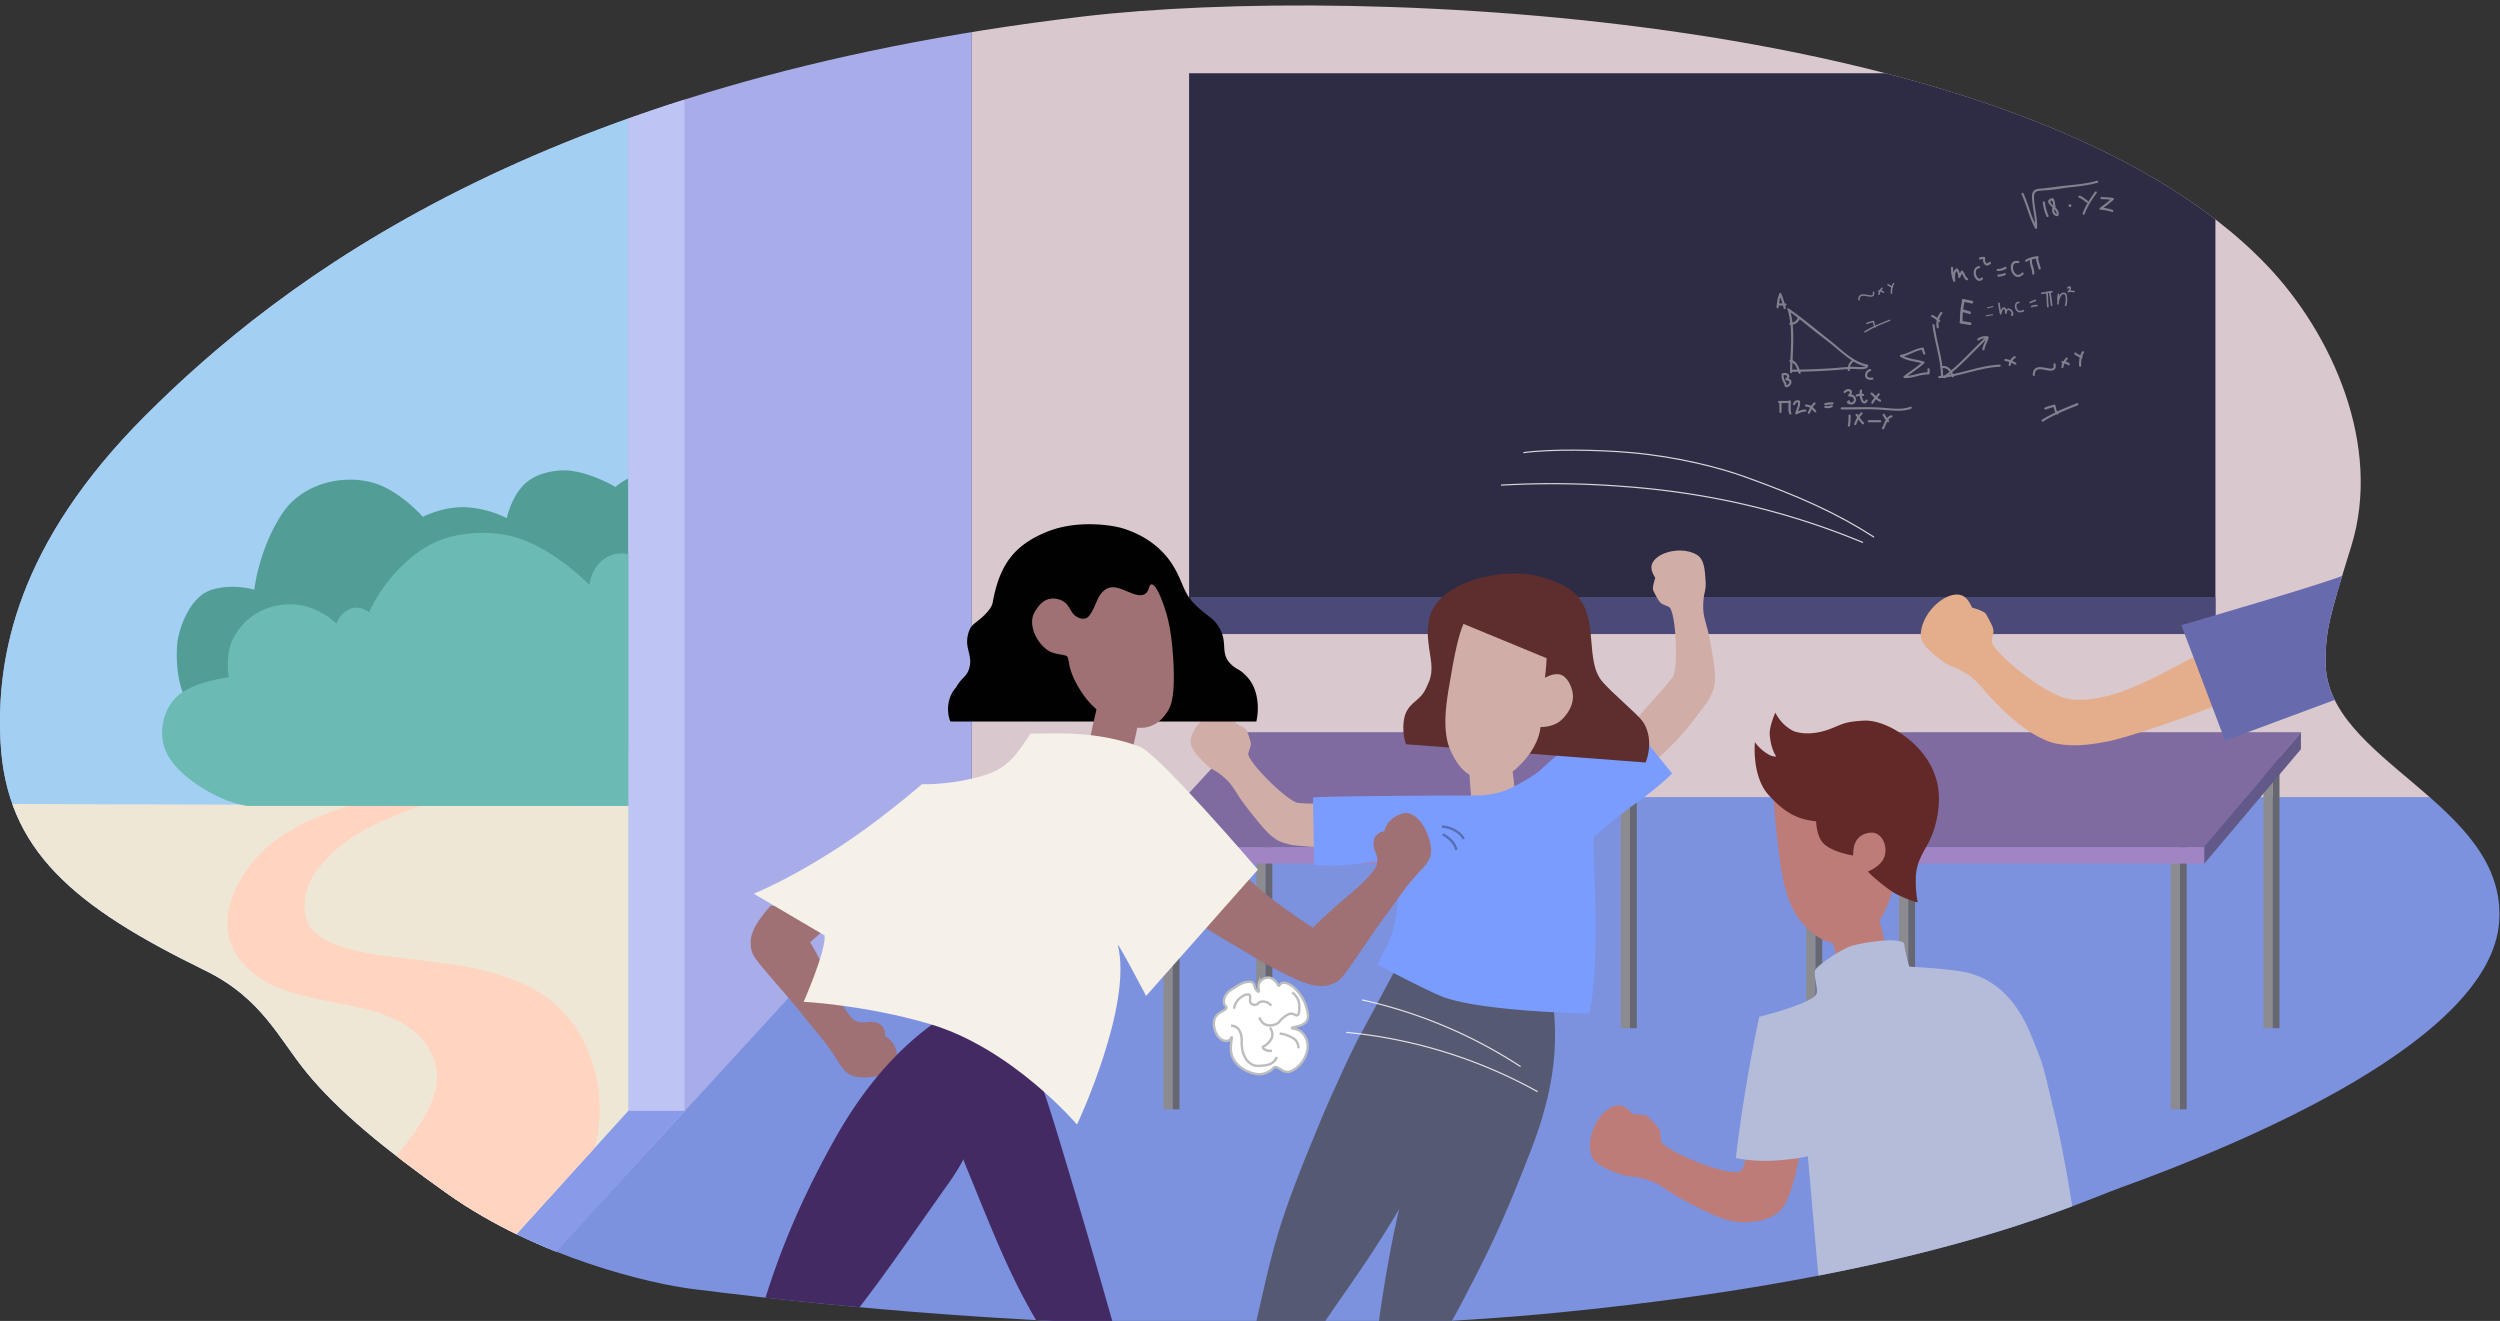 <svg id="Layer_1" data-name="Layer 1" xmlns="http://www.w3.org/2000/svg" xmlns:xlink="http://www.w3.org/1999/xlink" viewBox="0 0 2061 1089"><rect x="0" y="0" width="2061" height="1089" fill="#333333" stroke="none"/><defs><style>.cls-1,.cls-27,.cls-28,.cls-30{fill:none;}.cls-2{clip-path:url(#clip-path);}.cls-3{fill:#d0aea7;}.cls-4{fill:#d9c8cd;}.cls-5{fill:#2e2c44;}.cls-6{fill:#4a4977;}.cls-7{fill:#7c92df;}.cls-8{fill:#a8ade9;}.cls-9{fill:#a3d0f2;}.cls-10{fill:#899ae8;}.cls-11{fill:#bec5f4;}.cls-12{fill:#efe7d5;}.cls-13{fill:#8c8b90;}.cls-14{fill:#676772;}.cls-15{fill:#7f6ba0;}.cls-16{fill:#a184c3;}.cls-17{fill:#635989;}.cls-18{fill:#565972;}.cls-19{fill:#7b9cff;}.cls-20{fill:#5d2e2d;}.cls-21{fill:#be7c78;}.cls-22{fill:#010101;}.cls-23{fill:#a07174;}.cls-24{fill:#432a63;}.cls-25{fill:#f5f0e8;}.cls-26,.cls-35{fill:#fff;}.cls-26,.cls-27{stroke:#bbbdbf;}.cls-26,.cls-27,.cls-28,.cls-30{stroke-miterlimit:10;}.cls-26,.cls-27,.cls-30{stroke-width:2px;}.cls-28{stroke:#fff;opacity:0.8;}.cls-29{fill:#632928;}.cls-30{stroke:#000;opacity:0.3;}.cls-31{fill:#b5bcd9;}.cls-32{fill:#e4ae8d;}.cls-33{fill:#676bae;}.cls-34{opacity:0.4;}.cls-36{fill:#ffd4c0;}.cls-37{fill:#529e97;}.cls-38{fill:#6cbab4;}</style><clipPath id="clip-path"><path class="cls-1" d="M892.83,13.61c-448.5,52.88-662.13,218.19-773,329C14.27,448.23-3.1,540.91.41,611.24,4.9,701.41,61.5,747.45,169,800c47.34,23.14,61,56.68,84.46,85,25.68,31.09,63.24,62.05,115,98.81,76,54,170.22,74.72,201.4,78.68,283.49,36,532.84,37.54,715.62,19.51,300.17-29.6,422.94-88.51,463-103,102.68-37.13,306-122,311.89-219.89,5.83-96.88-143.1-131.68-143.1-212.78,0-25.87,2.26-35.35,21-95.62,26.06-83.67-16.15-176.2-69.39-231.95C1669.42,10,1122-13.42,892.83,13.61Z"/></clipPath></defs><title>bully - school scene</title><g class="cls-2"><path class="cls-3" d="M2144.49,89.14c-6.76-4.48-40-1.51-56.67-3.3-8.73-.94-42.69-34.86-41.08-40.94,2.09-7.89,4-5.17-1.35-18.8-1-2.49-8.88-5.76-8.88-5.76s-1.37-5.67-4.36-8.24c-8.46-7.25-29,4.85-32.66,20.45-1.76,7.56,4.91,13.76,10,19.21,7,7.45,7.77,5.23,16,11.93,10.08,8.23,8.69,11.79,22.52,29.15,12.12,15.22,18.18,22.83,27.52,25.78,8.55,2.7,8.7,2,26.66,3.7,17,1.61,45.83.45,49.51-2.81C2157.87,114.06,2155.73,96.59,2144.49,89.14Z"/><rect class="cls-4" x="801.15" y="-254.64" width="1273.81" height="912.43"/><rect class="cls-5" x="980.29" y="60.4" width="846.1" height="450.11"/><rect class="cls-6" x="981.56" y="492.19" width="844.82" height="30.52"/><polygon class="cls-7" points="1134.38 1815.59 -269.25 1815.59 783.51 657.15 2187.14 657.15 1134.38 1815.59"/><polygon class="cls-8" points="801.15 657.93 -269.25 1825.04 -269.25 664.85 801.15 -502.27 801.15 657.93"/><polygon class="cls-9" points="-269.92 636.35 -269.92 1824.5 518.12 965.53 518.12 -222.62 -269.92 636.35"/><polygon class="cls-10" points="124.29 1348.85 124.29 1399.85 564.29 915.67 517.95 915.67 124.29 1348.85"/><polygon class="cls-11" points="517.95 -305.97 517.95 -305.97 517.95 915.67 564.29 915.67 564.29 -305.97 564.29 -356.97 517.95 -305.97"/><polygon class="cls-12" points="-308.4 661.9 -322.11 1843.29 518.03 915.61 518.03 664.35 -308.4 661.9"/><rect class="cls-13" x="1789.47" y="684.02" width="7.65" height="230.54" transform="translate(3586.59 1598.58) rotate(-180)"/><rect class="cls-14" x="1797.12" y="684.02" width="5.59" height="230.54" transform="translate(3599.84 1598.58) rotate(-180)"/><rect class="cls-13" x="1865.99" y="617.1" width="7.65" height="230.54" transform="translate(3739.62 1464.74) rotate(-180)"/><rect class="cls-14" x="1873.64" y="617.1" width="5.59" height="230.54" transform="translate(3752.87 1464.74) rotate(-180)"/><rect class="cls-13" x="1489.02" y="684.02" width="7.65" height="230.54" transform="translate(2985.7 1598.58) rotate(-180)"/><rect class="cls-14" x="1496.67" y="684.02" width="5.59" height="230.54" transform="translate(2998.94 1598.58) rotate(-180)"/><rect class="cls-13" x="1565.54" y="617.1" width="7.65" height="230.54" transform="translate(3138.73 1464.74) rotate(-180)"/><rect class="cls-14" x="1573.19" y="617.1" width="5.59" height="230.54" transform="translate(3151.97 1464.74) rotate(-180)"/><polygon class="cls-15" points="1896.9 603.61 1817.23 698.48 1469 698.48 1556.22 603.61 1896.9 603.61"/><rect class="cls-16" x="1469" y="698.48" width="348.23" height="13.48" transform="translate(3286.23 1410.44) rotate(-180)"/><polygon class="cls-17" points="1817.23 711.96 1896.9 617.62 1896.9 603.61 1817.23 697.94 1817.23 711.96"/><rect class="cls-13" x="1259.62" y="684.02" width="7.65" height="230.54" transform="translate(2526.9 1598.58) rotate(-180)"/><rect class="cls-14" x="1267.28" y="684.02" width="5.59" height="230.54" transform="translate(2540.14 1598.58) rotate(-180)"/><rect class="cls-13" x="1336.14" y="617.1" width="7.65" height="230.54" transform="translate(2679.93 1464.74) rotate(-180)"/><rect class="cls-14" x="1343.79" y="617.1" width="5.59" height="230.54" transform="translate(2693.17 1464.74) rotate(-180)"/><rect class="cls-13" x="959.17" y="684.02" width="7.65" height="230.54" transform="translate(1926 1598.58) rotate(-180)"/><rect class="cls-14" x="966.83" y="684.02" width="5.59" height="230.54" transform="translate(1939.24 1598.58) rotate(-180)"/><rect class="cls-13" x="1035.69" y="617.1" width="7.65" height="230.54" transform="translate(2079.03 1464.74) rotate(-180)"/><rect class="cls-14" x="1043.34" y="617.1" width="5.59" height="230.54" transform="translate(2092.28 1464.74) rotate(-180)"/><polygon class="cls-15" points="1367.06 603.61 1287.38 698.48 939.15 698.48 1026.37 603.61 1367.06 603.61"/><rect class="cls-16" x="939.15" y="698.48" width="348.23" height="13.48" transform="translate(2226.53 1410.44) rotate(-180)"/><polygon class="cls-17" points="1287.38 711.96 1367.06 617.62 1367.06 603.61 1287.38 697.94 1287.38 711.96"/><path class="cls-3" d="M1211.27,635.64s1.65,34.89,5.91,48.38l31.66-6.36c3-10.69-2.54-47.5-3.09-49.24Z"/><path class="cls-18" d="M1279.54,819.22c-1.41-11.52-4.32-20.28-8.91-27.15-3.68,2.8-6.31,7.42-10.75,8.79-25.45,7.82-24.83-7.42-47.23,18.28-.05.05-24,55.6-24,55.65A170.53,170.53,0,0,0,1177.23,905c-20.49,73.68-32,118.69-42.48,199.25-4.47,34.23-3.42,47.1-4.93,67.23-.58,7.78,6.53,13.22,14.31,1.2,25.75-39.79,47.9-73.57,60.43-97.66,22.64-43.5,33.7-65.1,57.93-127.79C1286.17,885.93,1283.09,848.33,1279.54,819.22Z"/><path class="cls-18" d="M1220.85,809.2c.35-12.72-1.35-22.62-5.13-30.68-4.36,2.57-7.91,7.25-12.84,8.16-28.32,5.23-25.22-11.27-53.16,13.79,0,0-26.26,49.11-26.31,49.15-4.9,7.28-25.12,51.17-34.75,74.33-36.22,87-38.4,101.22-54.69,173.36-8.44,37.36-12.77,44.57-12,64.92.31,8.52,4.83,15.23,15,3.15,33.75-40,46.07-63,63.25-87.57,31-44.41,46.25-66.48,82-131.54C1217.24,882.63,1220,841.33,1220.85,809.2Z"/><path class="cls-3" d="M1343.42,602.69c1.19-8,25.67-30.75,35.47-44.32,5.14-7.11,2.67-55.05-2.93-57.92-7.25-3.73-6.48-.52-13-13.59-1.2-2.39,1.66-10.45,1.66-10.45s-3.3-4.81-3.2-8.75c.27-11.14,23-18.33,37-10.58,6.8,3.75,6.94,12.86,7.57,20.3.87,10.17-1.31,9.28-1.83,19.86-.63,13,2.95,14.34,6.59,36.24,3.19,19.19,4.79,28.79.73,37.7-3.71,8.16-4.34,7.8-15.09,22.28-10.18,13.71-30.35,34.36-35.23,34.92C1353,629.31,1341.43,616,1343.42,602.69Z"/><path class="cls-3" d="M1126.85,665.24c-6.77-4.48-40-1.51-56.68-3.3-8.72-.94-42.68-34.86-41.07-40.94,2.08-7.89,4-5.17-1.36-18.8-1-2.49-8.88-5.76-8.88-5.76s-1.36-5.67-4.35-8.24c-8.46-7.25-29,4.85-32.66,20.45-1.76,7.56,4.91,13.76,10,19.21,7,7.45,7.77,5.23,16,11.93,10.08,8.23,8.68,11.79,22.51,29.15,12.13,15.22,18.19,22.83,27.53,25.78,8.54,2.7,8.69,2,26.65,3.7,17,1.61,45.84.45,49.52-2.81C1140.23,690.16,1138.09,672.69,1126.85,665.24Z"/><path class="cls-19" d="M1082.44,657.49c9.59-1.25,111.72-1.64,111.72-1.64h17.52c12.79,0,23.69-.88,36-7.19,14.75-7.53,21.33-13,21.33-13a378,378,0,0,1,37.71-31.16c18.84-13.42,27.61-21.47,27.61-21.47l44.17,54.6s-9.22,9.79-31.74,25.93c-14.11,10.12-33.3,26.84-33.3,26.84s1,30.77,1.85,59.51c.29,10,1,57.71-5.1,85.57,0,0-80.45-1-117.62-12.55-11.18-3.48-56.89-27.63-56.89-27.63,7-16.5,14-21.58,16.58-50.84,1.57-18.12-.36-35.46-.36-37.35,0,0-8.16,1.26-28.88,4.53-18.81,3-36.45,1.46-39.66,1.46Z"/><path class="cls-20" d="M1159.07,613.55c-4.76-14.67-.31-25.28-.31-25.28,4.39-10.46,12.13-10.17,17.09-21.35,2.75-6.23,5.83-10.92,3.43-25.25-3.18-19-2.31-23.63-1.45-29.33,2.49-16.36,16.46-25.27,26.94-30.38,4.33-2.11,38.51-16.55,72.16-4.27,9.21,3.36,19.1,7,25.63,16.61,3.4,5,7.69,10.58,9.5,36.07,1.45,20.54,4.79,24.87,6.16,27.62,1.07,2.13,3.59,5.86,20.89,21.74,14.24,13.07,15.79,15,18,20.41,4.95,11.82,1.24,24.46-.47,28.47Z"/><path class="cls-3" d="M1206.46,514.32c-4,9.68-7,22.09-12.46,55.23-5.3,32.24-1.07,44.89,4.66,54.87,2.67,4.65,7.31,12.47,16.5,16.14,11.5,4.59,26.2,1.08,35.14-7.17,12.76-11.77,18.69-23.91,19.73-34.08,0,0,10.74.75,17.93-6.45,5-5,9.79-12.55,8.61-21.16-.88-6.41-5-14.71-11.12-15.78-5.49-1-11.83,2.87-11.83,2.87s1.11-8,1.43-16.14Z"/><path class="cls-21" d="M1506.72,758.08s8.14,39.37,15.39,53.93l34.85-12.9c1.44-12.68-11.4-53.53-12.34-55.41Z"/><path class="cls-21" d="M1459.07,886.88c-20.43,2.83-14.64,72.28-24.17,78.53-8.86,5.81-64.26-17.32-65.5-24.82-1.59-9.72,1.81-7.65-10.78-20-2.3-2.27-12.63-2-12.63-2s-4.31-5.58-8.87-6.93c-12.91-3.81-29.6,19.69-25.89,38.67,1.8,9.21,12.21,12.74,20.54,16.23,11.37,4.76,11.15,1.92,23.51,5.24,15.17,4.09,15.39,8.7,39.21,21,20.89,10.78,31.25,14.81,43.08,14.81,10.75,0,23.38-2,31.2-10.87,13.35-15.12,21.55-84.74,20.73-90.15C1488,896.77,1475.2,884.64,1459.07,886.88Z"/><path class="cls-21" d="M1462.66,641.28c-1.19,12-.52,26.67,4.3,65,4.68,37.3,13.48,49.88,23.07,59,4.46,4.25,12.14,11.37,23.47,12.42,14.2,1.3,29.26-7.37,36.44-19.4,10.23-17.15,12.81-32.48,10.63-44,0,0,12.09-2.69,17.68-13,3.87-7.13,6.69-17,2.58-26.16-3-6.78-10.35-14.58-17.42-13.78-6.38.73-12.12,7-12.12,7s-1.38-9.17-3.69-18.28Z"/><path class="cls-22" d="M783.59,594.86h252.14a54.48,54.48,0,0,0,1.16-8.39c.14-3.35.73-17.79-8.38-28-7.06-7.87-8.39-5.59-14-11.18-8.51-8.51-2.62-16.72-8.38-28-4.9-9.55-8.37-9.25-19.57-19.57-11.43-10.53-10.72-19.23-19.57-33.54-13.16-21.3-34.51-28.53-41.92-30.75-8.24-2.46-36.77-7.09-61.5,2.8-28,11.18-39.13,27.95-44.72,55.9-.58,2.92-.43,5.56-5.59,11.18-6.94,7.57-11.82,8.6-14,14-5.59,14,2.8,19.56,0,30.75-2.07,8.27-6,7.52-11.18,16.77,0,0-9.42,9.16-5.59,25.15A13.41,13.41,0,0,0,783.59,594.86Z"/><path class="cls-23" d="M886.13,507.35c-4.56-3.68-4.55-11-13.74-13.35-11.12-2.84-16.62,5.8-19.45,10.69-5.79,10,1.49,25,10.68,31.28,5.49,3.76,13.1,3.33,15.79,4.94,1.06.63,1.5,3.43,1.69,4.7,1.42,9.63,6.14,18.37,10.82,25.41A68.76,68.76,0,0,0,912,590.87a53,53,0,0,0,18.57,7.89c5.46,1.1,11.41,2.3,18.14-.21,8.29-3.08,12.58-10,14.52-13.23,1.7-2.84,6.14-11.08,3.84-44.18-1.4-20.07-3.92-29.88-5.34-34.8-2.94-10.22-8.55-25.11-12.59-24.54-2.19.31-1.32,4.82-4.7,7.47-7.61,6-22.08-9.16-31.8-4.06-8.62,4.53-8.61,15.06-15,22.76C895.07,511,890.32,510.74,886.13,507.35Z"/><path class="cls-23" d="M905.34,579.43s-8.92,33.77-8.92,47.91l32.11,3.46c6-9.3,11.87-46,11.87-47.88Z"/><path class="cls-23" d="M699.52,750.25c-17.5,13.62-31.64,26.54-31.64,26.54s7.12,11.31,19.48,37.7c6.31,13.47,9.54,17.64,11.83,21,9.16,13.44,16.34,3.3,26,8.65,2.73,1.52,5.5,6.22,4.24,10,0,0,9.66,3.82,10.44,18.1.39,6.93-7.17,11.76-12.32,13.6-6.66,2.37-21.91,4.77-29.56-1.64-4.66-3.92-6.64-8.78-12.16-16.89S677,855.58,666.74,843c-9.25-11.35-7.8-10.25-30.31-36.19-16.48-19-17-20.6-17.51-28.12-.37-5.84.28-13.91,16.37-32.09"/><path class="cls-24" d="M825.41,833.4c-8.18-8.23-15.85-13.36-23.69-16-1.18,4.47-2.24,9-3.1,13.54-6.29,33.55-8.92,67.88-10.83,101.92a1.11,1.11,0,0,0,0,.19,170.49,170.49,0,0,0,9.55,30.84c29.06,70.73,43.29,111.2,91.5,176.59,20.63,28,24.56,32.81,38.51,45.14,5.84,5.16,15.1,6.15,12-7.83-9.74-44.41-14-59.36-22.66-89.77-13.44-47.16-21.7-76.16-41.07-140.52C856.69,884.61,846.09,854.2,825.41,833.4Z"/><path class="cls-24" d="M784,834c10.42-6.55,19.58-10,28.3-10.84.16,4.9.17,9.81,0,14.74-1.5,36.18-7,72.29-13.14,107.94,0,.06,0,.13,0,.2a181.21,181.21,0,0,1-17.24,29.59c-46.93,66.18-67.05,97.86-123.36,163.12-22.35,25.91-21.48,25.91-37.1,41.52-5.84,5.84-11.68,4.18-10.56-11,3.23-43.58,3.79-45.55,16.64-88.12,13.82-45.77,30.69-88.41,60.14-141.18C721.6,879.12,757.65,850.57,784,834Z"/><path class="cls-23" d="M1015.16,716.34c10.87,3,16.89,12.29,33.43,24.81,17.68,13.38,33.82,23.71,33.82,23.71s9.08-9.81,31.38-28.56c11.39-9.58,14.58-13.78,17.23-16.86,10.62-12.32-1-16.63,1.65-27.34.75-3,4.59-6.92,8.58-6.69,0,0,1.2-10.31,14.79-14.76,6.6-2.16,13.21,3.89,16.32,8.39,4,5.82,10.27,19.94,6.05,29-2.58,5.52-6.76,8.68-13.17,16.12s-9.09,11.51-18.63,24.72c-8.57,11.87-7.88,10.19-27.12,38.64-14.08,20.82-15.5,21.77-22.64,24.17-5.55,1.87-13.51,3.33-35.23-7.52-23.28-11.61-29.09-16.19-56.2-32-23.28-13.56-29.91-22.48-29.91-22.48C973.83,735.77,1009.5,719.22,1015.16,716.34Z"/><path class="cls-25" d="M849.49,604.81c-7.69,11-15.24,25.44-32.11,32.16-18.57,7.39-45,10-57.31,9.53,0,0-29.29,25.34-58.94,45.55-45.67,31.13-79.73,44.74-79.73,44.74l58.39,34.4c1.41,12.32-17.25,54.68-17.25,54.68s51,2.63,104.24,18.4c67.6,20,121.12,82.82,121.12,82.82S934,829.21,921.6,779.5c-1.37-5.48,23.25,41.57,23.25,41.57L1037,716.93s-81.81-95.55-97.39-101.36C902.61,601.81,868.22,604.92,849.49,604.81Z"/><path class="cls-26" d="M1037.66,817.51c.81-.38-.85-3.31,0-6.14a8.52,8.52,0,0,1,8.55-5.43c3.12.37,5.29,3,6.77,4.8.48.59.72,1.87,1.34,1.87s.77-1.14,1.87-1.87a4.16,4.16,0,0,1,2.58-.53c3.61.12,7.39,3.38,7.39,3.38a36.67,36.67,0,0,1,10.15,14.69c1.61,5,3.22,9.92.8,13.54-3.29,4.93-12.13,4.5-12,5.7.06.67,2.86.35,5.79,1.87,3.8,2,5.45,5.83,6,7,3.63,8.51-1.76,19.88-9.17,24.75-2,1.34-4,2.63-6.59,2.5-4.79-.24-7.72-5.06-10.68-3.74-.7.31-.56.58-1.78,1.69a18.25,18.25,0,0,1-6.59,3.47c-6.89,2-14.72-2.34-15.76-2.94-1.91-1.08-8.53-4.87-10.78-12.11-2.18-7,.6-14.71-.17-14.87-.35-.07-.59,1.52-2,2.41-2.1,1.36-5.18,0-5.61-.18-5.61-2.44-9.27-13.41-5.52-19.23,2.76-4.29,9.17-5.23,8.81-7.75-.13-.88-.95-1-1.6-2.31-1.22-2.53.07-5.51.53-6.59,1.48-3.41,4.25-5.12,9.8-8.55,3.81-2.36,6-3.15,8.37-3.38,1.89-.19,3.62-.37,4.81.71,1.52,1.39.73,3.57,2.85,6C1036.06,816.56,1037.12,817.77,1037.66,817.51Z"/><path class="cls-27" d="M1017.43,831.57a13.66,13.66,0,0,1,2.22-5.93c2.92-4.26,8.52-6.91,10.37-5.43,1.66,1.33-.73,5.14,1.48,7.16a4.61,4.61,0,0,0,4.45.74c1.13-.42,1-1,2.22-1.73,2.63-1.54,6-.17,6.41,0a8.51,8.51,0,0,1,3.46,2.72"/><path class="cls-27" d="M1038.29,838.7a9.65,9.65,0,0,0,3.83,5.34c4.28,2.78,9.38.49,10.68-.17,2.28-1.16,1.6-2.11,5.17-4.9,2.55-2,4.3-3.33,6.59-3.3,2.64.05,3.61,1.9,5,1.25,1.59-.75,1.6-3.85,1.6-6.32a14.74,14.74,0,0,0-1.6-7.66,13.82,13.82,0,0,0-4.27-4.72"/><path class="cls-27" d="M1046.93,847.25a9.33,9.33,0,0,1,2,6.41c-.32,3.09-2.5,5.22-4.45,7.12-1.74,1.7-3.38,1.72-3.38,2.68,0,1.24,2.48,2.3,4,2.67a8.63,8.63,0,0,0,3.48.09"/><path class="cls-27" d="M1054.94,852.06a24.43,24.43,0,0,1,7.48,2c2.64,1.16,5.11,2.25,6.68,4.89a10.05,10.05,0,0,1,1.33,5.26"/><path class="cls-27" d="M1014.87,845.56a8.66,8.66,0,0,1,5.08,1.78c.48.38,2,1.71,3.11,5.52,1.17,4.07.17,5.19.8,10.15a21.13,21.13,0,0,0,2.5,8.64,13.71,13.71,0,0,0,6.5,6.23c2.53,1.07,4.7.88,7.74.62s6-.5,8.73-2.67a11.71,11.71,0,0,0,3.38-4.45"/><path class="cls-28" d="M1122.81,824.3a394.55,394.55,0,0,1,130.77,55"/><path class="cls-28" d="M1109.85,851.09A402.88,402.88,0,0,1,1267.67,900"/><path class="cls-28" d="M1545,442.85c-30.49-19.65-61.31-33.56-107.11-50-19.89-7.14-54.23-16.22-92.86-19.67-27.13-2.43-66.36-3.12-89.16,0"/><path class="cls-28" d="M1237.44,399.94a748.27,748.27,0,0,1,99.55,1,662.6,662.6,0,0,1,88.32,12.12,616.49,616.49,0,0,1,110.53,34.19"/><path class="cls-29" d="M1446.74,611.79s-2.88,28.25,11.54,43.9c12.87,14,23.27,19.87,38.93,21.42,0,0,.16,10.31,4.75,16.68,6.06,8.41,25.72,11.5,25.72,11.5.29-4.42.09-10.52,5.17-15.17,3.39-3.11,10.14-4.85,14.18-2.8,7.31,3.72,8.87,13.87,6,20.12-3.28,7.27-13.07,11-13.07,11,.08,1.06,16.72,15.62,24.51,19.24,13.09,6.09,16.49,6.18,16.49,6.18a94.16,94.16,0,0,1-1.57-20.59c.46-11.51,4.69-18,9.8-27.32,7.45-13.57,9.36-28.84,9.25-38.5-.15-12.89-4.45-25.82-14.73-38.07-11.81-14.08-32.19-26.28-47.67-25.28-15.77,1-16.59,2.73-27.17,6.79-16.74,6.43-28.46,2.79-30.89,1.52a34.06,34.06,0,0,1-14.38-14.93s-5.13,11.36-4.62,18.2c.92,12.13,5.39,18,5.39,18a11.46,11.46,0,0,1-6.64-1.88A34.73,34.73,0,0,1,1446.74,611.79Z"/><path class="cls-30" d="M1188.76,681.38c8.81.62,16,5.76,17.93,10.33"/><path class="cls-30" d="M1189.44,687.8c7.7,4.3,10.39,8.93,11.22,13"/><path class="cls-31" d="M1431,954.73c2.81-23.52,6.39-48,10.91-73.4q3.94-22.16,8.42-43.08s38.25-9.46,46.34-17.55c3.25-3.25-2.16-17.23-.05-21.22,1.62-3.07,16.65-14.38,28.72-19.34,3.44-1.41,36.74-8.47,44.29-2.68,0,0,1.92,12.58,4.52,19.49,0,0,22.67.95,41.46,3.7,32.4,4.76,49.11,29.55,57.93,50.67,12.69,30.41,10.47,26.71,20,65.95,8.21,33.75,15.46,79.27,19.08,107.3,0,0-43.33,14.37-124.34,21.32-53.72,4.61-88.88,9.23-88.88,9.23-2.06-21.88-9-102-9-102-4.47,1.34-13.67,2.72-27.54,3.67A130.25,130.25,0,0,1,1431,954.73Z"/><path class="cls-32" d="M1833.55,534c-20.41-3-77.94,47.86-126.46,42.49-20.79-2.3-65.92-40.37-65-47.92,1.18-9.78,3.87-6.84-4.76-22.25-1.58-2.82-11.58-5.41-11.58-5.41s-2.59-6.56-6.59-9.12c-11.33-7.27-33.91,10.65-35.65,29.91-.84,9.34,8.18,15.64,15.2,21.31,9.6,7.74,10.17,4.95,21.11,11.59,13.44,8.16,12.36,12.65,31.81,31.11,17,16.18,32.22,25.15,43.83,27.39,15.75,3,30.51.33,42.12-1.86,22.07-4.15,114.32-36.89,115-42.31C1853.92,559.05,1849.66,536.32,1833.55,534Z"/><path class="cls-33" d="M1933.78,473.51c-10.36,5.69-135.5,41.86-135.5,41.86l36.07,95.21,124.06-46.09Z"/><g class="cls-34"><path class="cls-35" d="M1625.81,248c-2.41-.53-4.87-1-7.28-1.53-1.06-.23-1.52,1.06-1.06,1.76a72,72,0,0,0-1.7,16.61,1.1,1.1,0,0,0,.59,1.88l7.63,1.23a1.1,1.1,0,0,0,.35-2.17l-6.4-1.05v-.06a62.14,62.14,0,0,1,.3-7.34c1.76.53,3.52,1,5.34,1.53,1.35.41,1.76-1.82.35-2.17l-5.46-1.59a57.5,57.5,0,0,1,1.06-6.16l5.87,1.23C1626.86,250.49,1627.22,248.26,1625.81,248Z"/><path class="cls-35" d="M1642.83,252.31c-1.47.35-2.88.65-4.35,1-.52.12-.47,1,.06.88,1.47-.35,2.88-.64,4.34-1C1643.47,253.08,1643.35,252.2,1642.83,252.31Z"/><path class="cls-35" d="M1642.59,259.12a18.22,18.22,0,0,0-5.34,1c-.53.17-.23,1,.29.82a16.73,16.73,0,0,1,5.11-.94C1643.24,260,1643.18,259.12,1642.59,259.12Z"/><path class="cls-35" d="M1657.26,254.66a2.45,2.45,0,0,0-3.28.7c-.36-1.17-.94-2.17-2.12-2s-1.82,1.35-2.34,2.64c-.36-2-.65-4-.94-6a.68.68,0,0,0-1.35.12c.35,2.88.88,5.75,1.41,8.63a.65.65,0,0,0,1.29.06c.29-1,.76-3.11,1.7-3.82,1.23-.88,1.35,2.47,1.41,3.29s1.29.82,1.29.06c.23-5.23,3.87-1.7,4.16.23a.68.68,0,0,0-.47,1.06,1.41,1.41,0,0,0,.24.82.62.62,0,0,0,.82,0C1660.9,258.94,1659,255.54,1657.26,254.66Z"/><path class="cls-35" d="M1667.88,255.54c-2.17,1.17-4.51,1-5.34-1.64-.41-1.35-.35-4.17,1.71-3.82.82.12,1-1.17.23-1.29-3-.47-3.81,2.94-3.23,5.22.88,3.53,4.17,4.41,7.16,2.76C1669.12,256.36,1668.65,255.13,1667.88,255.54Z"/><path class="cls-35" d="M1677.74,247c-1.41.65-2.93,1.06-4.28,1.76-.76.41-.29,1.65.47,1.24,1.35-.71,2.87-1.12,4.28-1.77C1679,247.91,1678.51,246.62,1677.74,247Z"/><path class="cls-35" d="M1679.21,251.26a10.71,10.71,0,0,0-4.52.94c-.76.35-.29,1.58.47,1.23a10.31,10.31,0,0,1,4.17-.82C1680.21,252.61,1680.09,251.26,1679.21,251.26Z"/><path class="cls-35" d="M1691.47,239.81c-.52.06-1,.18-1.52.24a.68.68,0,0,0-.59.12c-.47.05-.88.17-1.35.23a.69.69,0,0,0-1,.18c-1.29.23-2.58.41-3.87.52a.68.68,0,0,0,.12,1.35c1.23-.11,2.46-.35,3.7-.52.29,3.63.23,7.33.64,11a.68.68,0,0,0,1.35-.12c-.47-3.7-.41-7.39-.64-11.09l.93-.18q.88,5.12,1.41,10.21c.06.83,1.41.71,1.35-.11-.35-3.47-.82-6.87-1.41-10.27l1.06-.18C1692.41,241.05,1692.3,239.7,1691.47,239.81Z"/><path class="cls-35" d="M1701.74,241.22c-1.93-.29-3.4,1.29-4.34,3.29a10.62,10.62,0,0,1,.35-1.82c.24-.82-1-1.06-1.29-.24-.7,2.23-.35,4.52-.47,6.81a11.22,11.22,0,0,0-.11,1.29c0,.77,1.23.77,1.29.06.06-.41.06-.82.11-1.23.36-2.52,1.82-7.16,4.17-6.87s1.41,7.4.82,9a.67.67,0,0,0,1.23.53,16.08,16.08,0,0,0,.65-6.51C1704.09,243.86,1703.86,241.57,1701.74,241.22Z"/><path class="cls-35" d="M1709.9,239.81a11.67,11.67,0,0,0-3.17-.23,3.82,3.82,0,0,0,.59-2.52c-.35-1.77-2.17-1-3-.24-.65.59.12,1.64.76,1.06.12-.12.82-.77,1-.71-.06,0,0,.35,0,.47a3.47,3.47,0,0,1-1.35,2.23c-.47.35-.24,1.35.47,1.18a9.85,9.85,0,0,1,4.58-.06C1710.49,241.28,1710.72,240,1709.9,239.81Z"/><path class="cls-35" d="M1728.74,149c-8.28,2.41-16.9,3.11-25.47,4-6.75.7-13.38,1.82-20.13,2.41-1.88.17-4.22.17-5.81,1.29-2,1.41-2.29,4.05-2.17,6.28.29,7.1,2.23,14.08,2.52,21.18-3.81-8-5.81-16.72-9.56-24.76-.47-1.06-2-.12-1.53.88,4.23,9.15,6.28,19.13,11.15,28a.89.89,0,0,0,1.65-.47c.35-7.51-1.71-14.73-2.35-22.18-.29-3.35-.88-7.34,3.23-8.16a68.58,68.58,0,0,1,7.68-.65c6.69-.58,13.32-1.87,20-2.58,7.16-.76,14.26-1.58,21.19-3.58A.85.85,0,1,0,1728.74,149Z"/><path class="cls-35" d="M1685.84,166.93c-.12-1.12-1.88-1.12-1.76,0a40.63,40.63,0,0,0,3,11.38c.41,1.06,2.12.59,1.71-.47A39.39,39.39,0,0,1,1685.84,166.93Z"/><path class="cls-35" d="M1694.35,171a.71.71,0,0,0,.23-.83c-.46-2.23-.35-4.57-1.81-6.45a1,1,0,0,0-1-.41c-5.81,1.88-2.76,4.75.29,7.69-.88,3.11.06,6.74,3.76,7.21a.86.86,0,0,0,1-.41c1.24-2.58-.46-4.87-2.28-6.69C1694.47,171.15,1694.41,171.09,1694.35,171Zm-3.23-3.11c-1.23-1.41-.94-2.06.53-2.65a11.72,11.72,0,0,1,1.06,4.23C1692.18,169,1691.59,168.45,1691.12,167.93Zm4.35,8.45c-1.65-.59-2.12-2.18-1.94-3.82C1694.7,173.85,1695.64,175.14,1695.47,176.38Z"/><path class="cls-35" d="M1707.5,169a.83.83,0,0,0-1.06-.59c-.59.18-1.17.47-1.17,1.12s.64,1,1.17,1.11a.86.86,0,0,0,1.06-.58.88.88,0,0,0-.06-.53A.63.63,0,0,0,1707.5,169Z"/><path class="cls-35" d="M1727,158.24c-1.88,2.7-3.76,5.4-5.4,8.22a.86.86,0,0,0-.41-.88c-2.29-1.35-4-3.52-6.69-4.23a.88.88,0,0,0-.47,1.7c2.52.65,4.11,2.76,6.22,4a.8.8,0,0,0,.94-.06,51.51,51.51,0,0,0-4.29,9c-.35,1.06,1.35,1.53,1.71.47,2.23-6.39,6-11.91,9.85-17.37C1729.21,158.18,1727.68,157.3,1727,158.24Z"/><path class="cls-35" d="M1742.06,163.23a65,65,0,0,0-9.57-.76.88.88,0,0,0,0,1.76,61.14,61.14,0,0,1,7.28.41c-2.76,2.29-5.57,4.58-8.57,6.63a.89.89,0,0,0,.47,1.64,36.94,36.94,0,0,1,9.45,1.82.88.88,0,0,0,.47-1.7,46.49,46.49,0,0,0-7.39-1.7c2.87-2.11,5.57-4.4,8.33-6.69A.88.88,0,0,0,1742.06,163.23Z"/><path class="cls-35" d="M1593.12,268c1.7,14.2,6.87,27.87,7,42.25a.88.88,0,0,0,1.76,0c-.17-14.43-5.34-28.05-7-42.25-.12-1.11-1.88-1.11-1.76,0Z"/><path class="cls-35" d="M1598.7,311.76c17-1.06,32.8-8.8,49.88-9.39,1.11-.06,1.11-1.82,0-1.76-17.08.59-32.87,8.33-49.88,9.39-1.12.06-1.12,1.82,0,1.76Z"/><path class="cls-35" d="M1601.28,303.49c4.4-.77,6.57,3.46,7.74,7,.36,1.05,2.06.58,1.71-.47-1.53-4.58-4.41-9.22-9.86-8.22-1.18.18-.71,1.88.41,1.65Z"/><path class="cls-35" d="M1603.27,311.64c12.68-9.15,23-21.07,34.22-31.8.82-.77-.42-2.06-1.24-1.24-11.15,10.68-21.3,22.48-33.86,31.57-.94.59-.06,2.12.88,1.47Z"/><path class="cls-35" d="M1631.44,280.54a9.46,9.46,0,0,1,6.87-1.58c-.18-.36-.41-.71-.59-1.06-.76,3.46-2.93,6.34-3.46,9.86-.18,1.11,1.52,1.58,1.7.47.53-3.52,2.7-6.46,3.46-9.86a.85.85,0,0,0-.58-1.06,11.22,11.22,0,0,0-8.28,1.76.86.86,0,1,0,.88,1.47Z"/><path class="cls-35" d="M1590.77,304.42c-.11-1.11-1.87-1.11-1.76,0a11.88,11.88,0,0,1,0,2.53c-5.57,0-10.74,2.46-16.25,2.87,4.57-3.4,9.33-6.45,13.55-10.33a.86.86,0,0,0-.41-1.46c-5.34-1.65-11.26-1.88-16.31-4.35,5.05-1.4,9.56-4.46,14.79-5.34a19.17,19.17,0,0,0,1.23,3.58.91.91,0,0,0,1.23.3.87.87,0,0,0,.3-1.23,14,14,0,0,1-1.06-3.29c0-.06-.06-.12-.06-.18.12-.53-.12-1.11-.82-1-6.52.76-11.86,4.93-18.25,6-.82.12-.77,1.23-.24,1.59,5.11,3.34,11.33,3.69,17.14,5.22-4.52,3.93-9.63,7.1-14.38,10.8-.64.53-.06,1.46.65,1.52,6.8.41,13-3.22,19.71-2.93a.89.89,0,0,0,.88-.88A12.44,12.44,0,0,0,1590.77,304.42Z"/><path class="cls-35" d="M1592.36,261.17a24,24,0,0,1,5.69,4c.88.71,2.11-.52,1.23-1.23a25.32,25.32,0,0,0-6-4.22c-1-.53-1.88,1-.88,1.46Z"/><path class="cls-35" d="M1599.81,257.42a15,15,0,0,0-3.17,12.62.88.88,0,0,0,1.7-.47,13.18,13.18,0,0,1,2.7-10.86c.82-.88-.47-2.11-1.23-1.29Z"/><path class="cls-35" d="M1653.27,297.68c2.64.23,5.46,1.64,7.75,2.81,1,.53,1.88-1,.88-1.52-2.64-1.29-5.69-2.82-8.69-3.06-1-.11-1,1.65.06,1.77Z"/><path class="cls-35" d="M1660.43,293.68a10.06,10.06,0,0,0-4.52,7c-.17,1.11,1.53,1.58,1.7.47a8.2,8.2,0,0,1,3.7-5.93.88.88,0,0,0-.88-1.53Z"/><path class="cls-35" d="M1694.58,300.08c-.23-1.11-1.93-.64-1.7.47.53,2.64-.41,3.58-3,3.29-2.23-.24-4.4-.88-6.69-1.12-4.64-.53-7.51,1.53-7.39,6.4,0,1.11,1.82,1.11,1.76,0-.24-7,6.69-4.29,11.09-3.64S1695.52,304.66,1694.58,300.08Z"/><path class="cls-35" d="M1701.1,302.66a8.9,8.9,0,0,1,.88-3,7.89,7.89,0,0,1,3.11,1.41c.94.7,1.76-.88.88-1.53a9.21,9.21,0,0,0-3-1.46,22.56,22.56,0,0,1,1.47-1.88c.76-.82-.47-2.06-1.24-1.23a19.45,19.45,0,0,0-2.05,2.75,4.52,4.52,0,0,0-.82-.05c-1.12-.06-1.12,1.64-.06,1.76a11.55,11.55,0,0,0-.82,3.22C1699.22,303.78,1701,303.78,1701.1,302.66Z"/><path class="cls-35" d="M1716.47,289.87a15,15,0,0,0-1.46,3.05,21.51,21.51,0,0,1-3.76-2.17c-.88-.7-1.76.82-.88,1.53a24.85,24.85,0,0,0,4.17,2.4,24.12,24.12,0,0,0-.53,6.81c.06,1.11,1.82,1.11,1.76,0a22.11,22.11,0,0,1,.41-6.22c.7-.12,1.12-1.12.41-1.53a12.21,12.21,0,0,1,1.41-2.93A.9.9,0,0,0,1716.47,289.87Z"/><path class="cls-35" d="M1712.31,332.36c-5.52,2.23-11,4.4-16.43,6.86a19.67,19.67,0,0,1-1.35-5,.87.87,0,0,0-1.06-.59,69.74,69.74,0,0,0-7.51,2.29c-1.06.41-.59,2.11.47,1.7a65,65,0,0,1,6.63-2.05,17.45,17.45,0,0,0,1.35,4.46,110.94,110.94,0,0,0-11,6c-.93.59,0,2.11.89,1.53a97.23,97.23,0,0,1,11.2-6.05c.06.06.18.12.24.18.7.47,1.35-.24,1.29-.94,5.22-2.41,10.5-4.52,15.84-6.63C1713.83,333.59,1713.36,331.89,1712.31,332.36Z"/><path class="cls-35" d="M1545.12,240.75c-.18-.76-1.35-.47-1.18.35.36,1.88-.29,2.53-2.11,2.35-1.58-.17-3.11-.64-4.69-.82-3.29-.35-5.34,1.06-5.23,4.52,0,.82,1.29.82,1.24,0-.18-4.93,4.75-3.05,7.86-2.58C1543.94,245,1545.76,243.92,1545.12,240.75Z"/><path class="cls-35" d="M1549.69,242.57a6.35,6.35,0,0,1,.59-2.11,5.12,5.12,0,0,1,2.17,1c.65.47,1.29-.59.65-1.06a6.21,6.21,0,0,0-2.17-1,7.07,7.07,0,0,1,1-1.29c.53-.59-.35-1.47-.88-.88a9.49,9.49,0,0,0-1.46,1.94c-.18,0-.41-.06-.59-.06-.76-.06-.82,1.17-.06,1.23a7.5,7.5,0,0,0-.59,2.29C1548.4,243.33,1549.64,243.33,1549.69,242.57Z"/><path class="cls-35" d="M1560.55,233.53a13,13,0,0,0-1.06,2.18,24.77,24.77,0,0,1-2.69-1.53c-.65-.47-1.24.59-.65,1.06a19,19,0,0,0,2.93,1.7,16.63,16.63,0,0,0-.35,4.81c.06.82,1.29.82,1.23,0a18.63,18.63,0,0,1,.3-4.4.64.64,0,0,0,.29-1.12,12.19,12.19,0,0,1,1-2.11C1562.08,233.48,1561,232.89,1560.55,233.53Z"/><path class="cls-35" d="M1557.62,263.52c-3.88,1.59-7.81,3.11-11.62,4.87a12.69,12.69,0,0,1-.94-3.58.57.57,0,0,0-.76-.41c-1.82.47-3.58,1-5.34,1.59-.77.29-.42,1.46.35,1.17a42.48,42.48,0,0,1,4.69-1.47,12,12,0,0,0,.94,3.11,74.25,74.25,0,0,0-7.74,4.23.61.61,0,1,0,.64,1.05,73.23,73.23,0,0,1,7.92-4.28c.06.06.12.12.18.12.47.35.94-.18.88-.65,3.7-1.7,7.45-3.17,11.21-4.69C1558.67,264.4,1558.38,263.23,1557.62,263.52Z"/><path class="cls-35" d="M1622.11,229.43c-1.94-1.12-2.46-4.46-4-6.17a.89.89,0,0,0-1.41.18c-.29.65-.64,1.29-1,1.94a10.49,10.49,0,0,0-1.7-3.7.9.9,0,0,0-1.23-.29,5.91,5.91,0,0,0-2.41,3.4,32,32,0,0,1-.23-4c-.06-1.12-1.82-1.12-1.76,0a32.79,32.79,0,0,0,1.82,10.91c.35.89,1.76.83,1.7-.23-.06-2.58-.76-6,1.17-8a10.25,10.25,0,0,1,1.29,4.81.87.87,0,0,0,1.71.24,20.1,20.1,0,0,1,1.46-2.94c1.12,1.88,1.59,4.29,3.58,5.4C1622.23,231.48,1623.11,230,1622.11,229.43Z"/><path class="cls-35" d="M1633.38,229c-1.94,2-3.64-.36-4.23-2.29-.7-2.29-.41-5.28,2.47-5.58,1.11-.11,1.11-1.87,0-1.76-4.17.41-5.28,4.52-4.11,8.1,1.06,3.17,4.22,5.81,7,2.82C1635.37,229.37,1634.14,228.14,1633.38,229Z"/><path class="cls-35" d="M1639.83,216.05c-.88.94-2,1.7-2.81.23a5.19,5.19,0,0,1-.47-3.4c.06-.41-.12-1-.59-1.06a7.09,7.09,0,0,0-4.11.59c-1,.47-.12,2,.88,1.52a5.31,5.31,0,0,1,2.06-.47,5.85,5.85,0,0,0,1.58,4.76c1.64,1.41,3.52.47,4.81-.88C1641.83,216.46,1640.6,215.22,1639.83,216.05Z"/><path class="cls-35" d="M1652.92,220a10.42,10.42,0,0,1-6,1.64.88.88,0,0,0,0,1.76,12.56,12.56,0,0,0,6.93-1.88C1654.74,221,1653.86,219.45,1652.92,220Z"/><path class="cls-35" d="M1652.51,225.2a14.93,14.93,0,0,1-5,1.12c-1.11.05-1.11,1.82,0,1.76a16,16,0,0,0,5.52-1.24C1654,226.49,1653.56,224.79,1652.51,225.2Z"/><path class="cls-35" d="M1666.83,224.85c-1.12,1.17-2.7,2.23-4.35,1.41a5.67,5.67,0,0,1-2.58-3.52c-1-3.11-.11-6.64,3.76-5.81,1.11.23,1.58-1.47.47-1.71-2.17-.46-4.52-.11-5.69,1.94a7.73,7.73,0,0,0-.24,6.05,7.58,7.58,0,0,0,3.7,4.75c2.29,1.06,4.52-.18,6.16-1.82C1668.88,225.32,1667.59,224,1666.83,224.85Z"/><path class="cls-35" d="M1682.38,221.15c-.82-2.76-1.59-5.51-2.23-8.33.94-.29.47-1.82-.59-1.64-3.34.47-6.75,1.17-9.62,3-.94.64-.06,2.17.88,1.52a14.09,14.09,0,0,1,2.76-1.35c-.94,3.7,2,7.46,1.76,11.21-.06,1.12,1.7,1.12,1.76,0a15.35,15.35,0,0,0-.88-5.34c-.53-1.7-1.47-3.75-.94-5.57a.68.68,0,0,0-.18-.77c1.06-.29,2.17-.52,3.23-.7.65,2.87,1.47,5.69,2.29,8.51C1681,222.68,1682.67,222.21,1682.38,221.15Z"/><path class="cls-35" d="M1539.6,302.31c.76-.23,1-1.52.06-1.7-12-2.17-21.6-12.56-30.81-19.78-11.27-8.86-22.36-18.25-34.15-26.46-.94-.65-1.82.88-.88,1.52.06.06.11.12.17.12a64.73,64.73,0,0,1,1.88,10c-1,0-1,1.64.12,1.76h.12c.93,9.5.29,19.19-.12,28.75-.94.06-1.23,1.47-.24,1.7.06,0,.12.06.18.06-.12,2.82-.18,5.69-.24,8.51a.89.89,0,0,0,1.77,0v-.29c1.64,0,3.22,0,4.87-.06.11.41.29.76.41,1.17.41,1.06,2.11.59,1.7-.47-.12-.23-.18-.47-.29-.7,9-.18,18-.53,27-1.17,4-.3,8-.77,12-1a3.51,3.51,0,0,0,.06.76c.12,1.12,1.88,1.12,1.76,0,0-.29-.06-.53-.06-.82.88-.06,1.7-.06,2.58-.06,3.76,0,7.87.82,11.5-.59A1,1,0,0,0,1539.6,302.31Zm-57.45-40.26c-1,1.94-2.41,3.47-4.46,3.88a78.22,78.22,0,0,0-1.47-8.34C1478.28,259.06,1480.21,260.53,1482.15,262.05Zm-4.64,42.67c0-1.94.06-3.82.18-5.75,2.11,1.17,3.17,3.4,4,5.69C1480.33,304.72,1478.92,304.72,1477.51,304.72Zm32.57-1.12c-8.8.53-17.66.94-26.46,1.06-1.24-3.17-2.64-6.28-5.81-7.63.41-9.8,1-19.66.11-29.34a8.18,8.18,0,0,0,5.7-4.52c3.11,2.46,6.16,4.93,9.27,7.45,5.46,4.46,11.21,8.57,16.67,13s11,9.57,17.13,13.5a8.92,8.92,0,0,0-3.29,5.45C1518.94,302.78,1514.48,303.31,1510.08,303.6Zm16.73-1.23c-.53,0-1.12.06-1.64.06a6.91,6.91,0,0,1,2.93-4.29.05.05,0,0,0,.06-.05,33.3,33.3,0,0,0,9.68,4C1534.38,303.13,1530.39,302.31,1526.81,302.37Z"/><path class="cls-35" d="M1469.88,251.9c.24.76.42,1.53.59,2.29a.88.88,0,0,0,1.7-.47c-.17-.59-.29-1.23-.47-1.82h.24a.88.88,0,0,0,0-1.76h-.71a80.47,80.47,0,0,0-2.69-8,.9.9,0,0,0-1.71,0,34.75,34.75,0,0,0-2.17,10.33.72.72,0,0,0-.06.35,1.27,1.27,0,0,1-.06.47c0,1.12,1.71,1.12,1.77,0,0-.47,0-1,.11-1.47h.18C1467.71,251.9,1468.83,251.9,1469.88,251.9Zm-2.17-6.92c.59,1.7,1.18,3.4,1.71,5.16h-2.7A30.14,30.14,0,0,1,1467.71,245Z"/><path class="cls-35" d="M1474.4,312.11a2.57,2.57,0,0,0,.18-3.34c-1.23-1.53-3.52-1.47-5.22-1.06a.86.86,0,0,0-.41,1.41.68.68,0,0,0-.24.59,11.22,11.22,0,0,0,2.52,7,.59.59,0,0,0-.17.64c.41,3.17,3.64,1.76,4.93.06a3.62,3.62,0,0,0,.76-3.4A3.29,3.29,0,0,0,1474.4,312.11Zm.36,4c-.18.3-1.82,2-1.94,1.23a1.14,1.14,0,0,0-.29-.58.89.89,0,0,0,0-1.23,10,10,0,0,1-2.11-5.81.87.87,0,0,0-.12-.42,3.56,3.56,0,0,1,2.47.24c1.17.82,0,1.88-.76,2.52s-.06,1.41.64,1.53C1474.29,313.75,1475.87,314.4,1474.76,316.1Z"/><path class="cls-35" d="M1543.3,311.23c-1.59.35-3.82.29-4-1.76a3.63,3.63,0,0,1,2.76-3.58c1-.35.64-2.05-.47-1.7a5.41,5.41,0,0,0-4,5.75c.53,3.05,3.64,3.58,6.22,3A.88.88,0,0,0,1543.3,311.23Z"/><path class="cls-35" d="M1476.28,335.88c0-1.7.06-3.35.06-5.05a.88.88,0,0,0-1.7-.29h-8a.88.88,0,0,0,0,1.76h.29v7.33a.88.88,0,0,0,1.76,0V332.3h5.81c-.18,2.93-.53,6.45.76,9,.53,1,2.06.11,1.53-.88C1476.11,339.05,1476.28,337.29,1476.28,335.88Z"/><path class="cls-35" d="M1488.37,337.58a14.4,14.4,0,0,0-6.1,1.53c1-2.76,2.17-5.29,1.58-8.4a.84.84,0,0,0-.59-.58c-2.58-.59-4.22.41-5.1,2.87-.41,1.06,1.29,1.53,1.7.47.47-1.29,1.17-1.88,2.41-1.76.35,3.17-1.47,5.81-2.23,8.8a.9.9,0,0,0,1.29,1c2.29-1.11,4.52-2.17,7.1-2.17C1489.49,339.34,1489.49,337.58,1488.37,337.58Z"/><path class="cls-35" d="M1494.41,335.7a8.46,8.46,0,0,1,2-2.34c.88-.65,0-2.18-.88-1.53a9.79,9.79,0,0,0-2.52,2.87,7.43,7.43,0,0,0-4.11-1.23.88.88,0,0,0,0,1.76,5.8,5.8,0,0,1,3.28,1c-.58,1.17-1.11,2.41-1.7,3.58-.53,1,1,1.88,1.53.88s1-2.23,1.52-3.4c.83.76,1.59,1.58,2.35,2.4s2.06-.41,1.23-1.23A19.57,19.57,0,0,0,1494.41,335.7Z"/><path class="cls-35" d="M1510.67,331.71a21.26,21.26,0,0,0-6.1.65c-1.12.23-.65,1.93.47,1.7a22.55,22.55,0,0,1,5.63-.53A.91.91,0,0,0,1510.67,331.71Z"/><path class="cls-35" d="M1509.85,334.12a10,10,0,0,1-5,.53c-1.11-.12-1.11,1.64,0,1.76a11,11,0,0,0,5.52-.65C1511.37,335.35,1510.9,333.65,1509.85,334.12Z"/><path class="cls-35" d="M1521.29,323.85a3.19,3.19,0,0,1,2.94-1.23c1.64.41.29,2-.36,2.75-.47.53-.17,1.59.65,1.53,2-.12,4.58,1.06,3.7,3.46a2.12,2.12,0,0,1-2.06,1.35,3.44,3.44,0,0,1-.82-.12,2.24,2.24,0,0,0-.47-.11c.06-.06.12-.12.12-.18.47-1-1.06-1.94-1.53-.88.12-.29-.35.06-.52.29a1.35,1.35,0,0,0-.24,1.06c.18,1.12,1.53,1.41,2.47,1.59a4,4,0,0,0,4.34-1.77,4.27,4.27,0,0,0-.06-4.34,4.72,4.72,0,0,0-3.29-2.11c.77-1.29,1.06-2.88-.47-3.87-1.82-1.18-4.28-.18-5.63,1.29C1519.3,323.44,1520.53,324.67,1521.29,323.85Z"/><path class="cls-35" d="M1531.09,326.9a8,8,0,0,1,2-.53,14.34,14.34,0,0,0,1.29,4.11,3.51,3.51,0,0,0,2.29,2.17c1.35.24,2.29-1,2.93-2a.88.88,0,0,0-1.52-.88c-.36.58-.77,1.4-1.47.93s-1-1.81-1.23-2.58a13.88,13.88,0,0,1-.41-1.82c.35,0,.64.06,1,.06,1.12.12,1.12-1.64,0-1.76-.41-.06-.82-.06-1.17-.12a7.28,7.28,0,0,1,.29-2.28c.35-1.06-1.35-1.53-1.7-.47a7.61,7.61,0,0,0-.35,2.87,11,11,0,0,0-2.76.71C1529.16,325.84,1530,327.37,1531.09,326.9Z"/><path class="cls-35" d="M1545.29,327.84a22.77,22.77,0,0,0-2.52,3.75c-.53,1,1,1.88,1.53.88a22.92,22.92,0,0,1,2.28-3.4,8.86,8.86,0,0,0,3.17,2.06c1.12.35,1.53-1.35.47-1.71a6.94,6.94,0,0,1-2.52-1.7c.59-.7,1.17-1.41,1.76-2.05.7-.88-.53-2.12-1.23-1.23l-1.76,2.11c-.94-.88-1.88-1.82-2.88-2.7-.82-.76-2.11.47-1.23,1.23S1544.3,326.9,1545.29,327.84Z"/><path class="cls-35" d="M1575,335.29c-7.69,2.94-17,1.18-24.94.71-10.57-.59-21.19-.18-31.75-.18a.88.88,0,0,0,0,1.76c10.8,0,21.77-.47,32.57.18,7.92.47,17,2.11,24.59-.83C1576.51,336.58,1576,334.88,1575,335.29Z"/><path class="cls-35" d="M1523.87,342.57a36.69,36.69,0,0,1-.52,8c-.24,1.11,1.46,1.58,1.7.47a37.41,37.41,0,0,0,.64-8.45C1525.58,341.45,1523.82,341.45,1523.87,342.57Z"/><path class="cls-35" d="M1533.09,344a15.79,15.79,0,0,1,2.23-2.59c.82-.76-.41-2-1.24-1.23a20.3,20.3,0,0,0-2,2.29c-.23-.29-.47-.65-.7-.94-.71-.88-2.23,0-1.53.88.41.53.76,1.06,1.17,1.64a31.78,31.78,0,0,0-2.4,5.34c-.35,1.06,1.35,1.53,1.7.47a24.1,24.1,0,0,1,1.82-4.16,20.91,20.91,0,0,0,3.17,3.93c.82.76,2-.47,1.23-1.23A27.34,27.34,0,0,1,1533.09,344Z"/><path class="cls-35" d="M1550,346.38h-9.39a.88.88,0,0,0,0,1.76H1550A.88.88,0,0,0,1550,346.38Z"/><path class="cls-35" d="M1559.14,342.33a6.91,6.91,0,0,0-3.46,2.35,28.26,28.26,0,0,1-2-3.17c-.53-1-2.06-.12-1.53.88a32.67,32.67,0,0,0,2.46,3.82c-1.23,2.05-2,4.57-3,6.45-.53,1,1,1.88,1.53.88.88-1.58,1.58-3.87,2.64-5.81.64.88,2.11,0,1.47-.94-.18-.23-.3-.47-.47-.7a5.34,5.34,0,0,1,2.87-2.11A.86.86,0,1,0,1559.14,342.33Z"/></g><path class="cls-36" d="M374.91,650.84c-.38-5.11-28.53-2.53-74.85,9.46q-5.74,1.49-11.41,3.37l59.14.18C363.94,657.47,375.11,653.49,374.91,650.84Z"/><polygon class="cls-36" points="347.79 663.85 288.65 663.67 288.65 663.67 347.79 663.85 347.79 663.85"/><path class="cls-36" d="M456.23,826.54c-56.25-47-157.65-25.4-196.31-57.38-11.45-9.46-12.77-33.7,1.72-52.25,24.39-31.24,55.62-41,86.15-53.06l-59.14-.18c-42,13.85-64.31,27.56-79.76,46.45-17.55,21.45-37.06,59.65-2.07,90.68,41.68,37,130.75,14.39,151.54,74.41,27,78.08-228.74,214.77-157.08,277.26,15.19,13.25,72.67,4.27,125-25.19h0l164.1-181.19C502.49,899.48,486.12,851.5,456.23,826.54Z"/><path class="cls-37" d="M507.37,401.48S489.18,390.39,469.94,388c-5.25-.66-27.16-.81-39.51,13.12-9.31,10.51-12.69,26-12.69,26a86.66,86.66,0,0,0-32.21-8.86c-18.95-1.49-36.95,7.82-36.95,7.82s-19.87-22.91-42.69-28.56c-26.27-6.51-57.16,2.33-72.62,25-19.83,29.13-23.65,63.62-23.65,63.62s-16.52-5.19-34.26-.22c-20.64,5.78-28.82,36.66-29.29,45.43,0,0-2.36,24.09,5.63,42,17.46,39.14,190.58,51.75,366.09,46.26v-225A43.81,43.81,0,0,0,507.37,401.48Z"/><path class="cls-38" d="M500.59,459.19c-13.15,7.23-14.64,23-14.64,23S461.64,457,432.12,445.34c-21.76-8.58-58.73-9.8-84.83,8.11-31,21.26-42.83,51.19-42.83,51.19-5.5-3-8.69-4.79-14.78-2.93-9.14,2.8-12.35,12.44-12.35,12.44s-12.3-12.88-31.07-15.42c-19.28-2.6-42.71,4.92-54.53,28.65-6.11,12.25-3.23,31-3.23,31s-31.75,3.76-44.3,17.52c-10.5,11.5-14,30.16-6.68,45.15,8.17,16.69,31.87,32,50,39a100.85,100.85,0,0,0,16.28,4.35H518V456.86A25.67,25.67,0,0,0,500.59,459.19Z"/></g><path class="cls-1" d="M956.87,16.07c-448.5,52.88-662.13,218.18-773,329C78.31,450.69,60.94,543.36,64.45,613.7,68.94,703.87,125.54,749.91,233,802.47c47.34,23.15,61,56.68,84.46,85,25.68,31.08,63.24,62,115,98.81,76,54,170.23,74.72,201.4,78.67,283.49,36,532.84,37.55,715.62,19.52,300.17-29.6,422.94-88.51,463-103,102.68-37.14,306-122,311.89-219.89,5.83-96.89-143.1-131.69-143.1-212.78,0-25.88,2.26-35.35,21-95.62,26.06-83.67-16.15-176.2-69.39-231.95C1733.46,12.4,1186.08-11,956.87,16.07Z"/></svg>